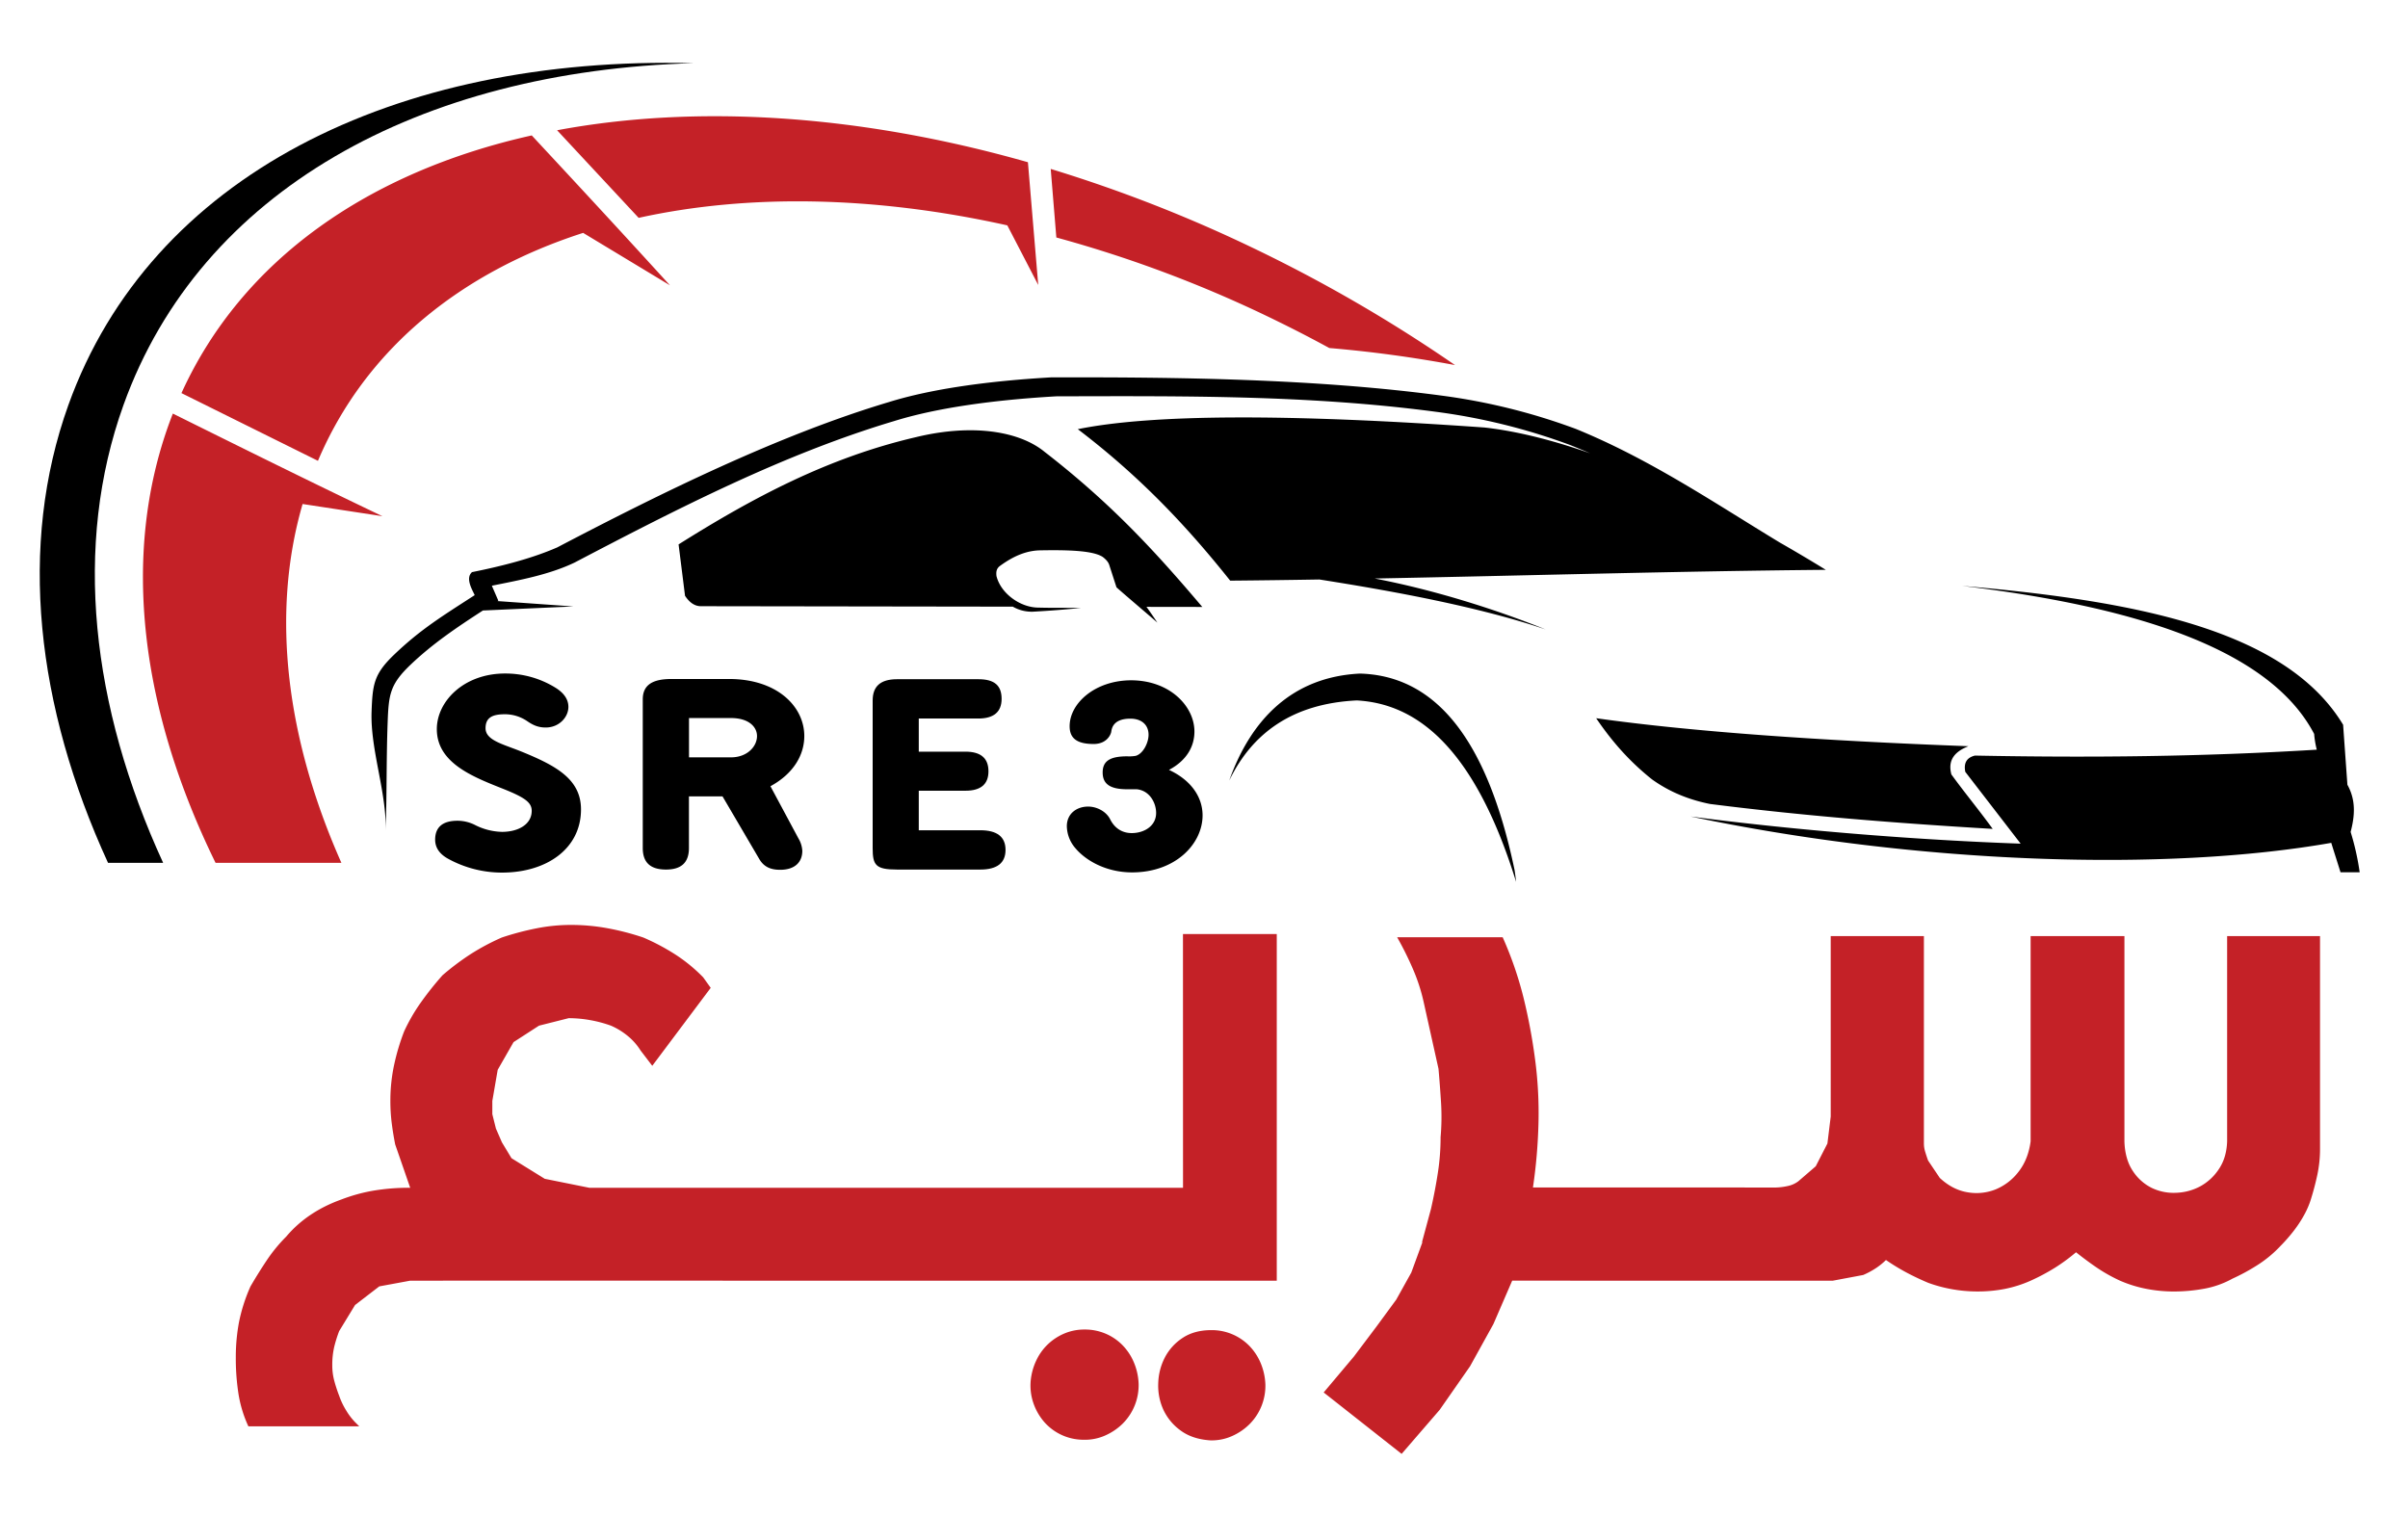 <svg id="Layer_1" data-name="Layer 1" xmlns="http://www.w3.org/2000/svg" viewBox="0 0 1791.56 1127.56"><defs><style>.cls-1,.cls-3{fill:#c42127;}.cls-2,.cls-3{fill-rule:evenodd;}</style></defs><title>شعار سريع 2</title><path d="M413.31,511.72c6.45,4,9.58,8.81,9.58,14.27,0,7.58-6.88,15.32-16.87,15.32-5.63,0-9.37-1.76-13.54-4.57a29.45,29.45,0,0,0-16.86-5.29c-9,0-14.37,2.29-14.37,10.39,0,9,12.91,11.81,26.44,17.27,26,10.56,44.57,20.6,44.57,43.15,0,29.41-25.83,47-58.73,47a83.15,83.15,0,0,1-40-10.22c-6.45-3.52-9.78-8.28-9.78-14.27,0-9.33,5.62-14.09,16.66-14.09a29,29,0,0,1,12.7,3,46.73,46.73,0,0,0,20.4,5.28c11.66,0,22.08-5.28,22.08-15.67,0-6.52-5.63-10.22-23.12-17.09-21.65-8.63-47.47-19-47.47-43.68,0-20.61,20-41.39,50.8-41.39A70.72,70.72,0,0,1,413.31,511.72Z"/><path d="M542.4,505.21c36,0,56,20.6,56,42.45,0,13.73-7.7,27.83-25.19,37.34L594,623.75a20.26,20.26,0,0,1,2.92,9.33c0,8.28-5.42,14.1-16.45,14.1-6.25,0-11.87-1.59-15.62-8.11l-27.28-46.5h-25V631c0,10.74-5.62,16-17.07,16-11.66,0-17.28-5.29-17.28-16V520.35c0-10.56,7.08-15.14,21.23-15.14Zm-29.78,58.3h31.24c12.08,0,19.36-8.1,19.36-15.85,0-6.7-6-13.39-19.36-13.39H512.62Z"/><path d="M727.92,505.38c11.87,0,17.28,4.58,17.28,14.62,0,9.69-5.83,14.62-17.28,14.62H683.57v24.66h34.77c11.25,0,17.08,4.76,17.08,14.62,0,9.69-5.83,14.44-17.08,14.44H683.57v29.42h45.81c12.49,0,18.74,4.93,18.74,14.62S741.87,647,729.38,647h-62c-16,0-18.12-3.35-18.12-16V521.23c0-10.56,5.83-15.85,18.12-15.85Z"/><path d="M888.66,544.31c0,10.92-5.62,21.49-18.94,28.53,17.07,7.93,25,20.79,25,33.82,0,21.14-20,42.45-52.47,42.45-19,0-34.36-8.63-42.27-18.14a25.74,25.74,0,0,1-6.25-16.21c0-9.51,7.5-14.62,15.83-14.62,6.24,0,13.11,3.35,16.24,9.16,3.54,7.23,9.37,10.57,16.24,10.57,9,0,18.12-5.11,18.12-15,0-7.22-4.58-16.56-14.37-17.61h-7.08c-12.5,0-18.33-3.7-18.33-12.51,0-9,6.25-12,18.33-12a28.35,28.35,0,0,0,6.25-.35c5.62-1.58,9.57-9.86,9.57-15.67,0-7.23-5-12-13.53-12-12.91,0-13.74,7.4-14.16,9.16,0,1.93-2.91,9.69-13.12,9.69-12.7,0-17.91-4.41-17.91-13.22,0-17.26,19.16-34.17,45.81-34.17C870.34,506.26,888.66,525.46,888.66,544.31Z"/><path class="cls-1" d="M305.19,952.9l-23,4.24L264.17,971l-11.82,19.4a96.52,96.52,0,0,0-3.68,11.7,59.31,59.31,0,0,0-1.45,13.93,44,44,0,0,0,1.45,11.26,109.84,109.84,0,0,0,3.68,11.26,54.59,54.59,0,0,0,5.35,11.15,47.51,47.51,0,0,0,6.47,8.47l3.12,3.12H184.8a91.62,91.62,0,0,1-7.36-24.08,171.48,171.48,0,0,1-2-27.2,141.27,141.27,0,0,1,2.34-26.08,125.06,125.06,0,0,1,8.58-26.76q5.81-10,12.16-19.5a115.82,115.82,0,0,1,14.38-17.51q15.6-18.51,41-27.64A126.37,126.37,0,0,1,277.32,886a159.78,159.78,0,0,1,27.87-2.23L294,851.47c-1-5.2-1.9-10.49-2.56-15.83a132.71,132.71,0,0,1-1-16.5A128,128,0,0,1,293,793.39a163.74,163.74,0,0,1,7.69-26,133.79,133.79,0,0,1,12.6-21.74,239.32,239.32,0,0,1,15.94-20,191.37,191.37,0,0,1,20.39-15.38,167.39,167.39,0,0,1,23.75-12.71,211.25,211.25,0,0,1,25.64-6.8,131.53,131.53,0,0,1,25.64-2.56,149.92,149.92,0,0,1,27.86,2.56,192,192,0,0,1,26.09,6.8,162.9,162.9,0,0,1,24.3,12.93,120,120,0,0,1,20.29,16.72l5.58,7.81-43.48,58-8.69-11.37a44.36,44.36,0,0,0-9.26-10.59,52.23,52.23,0,0,0-12.81-7.91,93,93,0,0,0-15.5-4.13,91.44,91.44,0,0,0-15.94-1.44l-22.07,5.57-18.95,12.26L370.29,796l-4,23.19V829l2.67,10.7,4.46,10.25,7.13,11.82L405.3,877.1l33.21,6.69H764.43c-3.57,0-221.06,1-223.14,3s-3.12,5.1-3.12,9.25v45q0,5.79,2.45,8.25t8.25,3.56ZM880.13,695h69.79V952.9H538.17c-5.2,0-8.89-1-11-2.89s-3.23-4.68-3.23-8.25V894.94c0-3.57,1.08-6.31,3.23-8.25s5.84-2.9,11-2.9h342ZM807,989.25a39.15,39.15,0,0,1,15.39,3,38.72,38.72,0,0,1,12.48,8.36,40.92,40.92,0,0,1,8.58,12.71,45.23,45.23,0,0,1,3.68,16.05,40.39,40.39,0,0,1-11.7,29.76,43.46,43.46,0,0,1-13.27,9,37,37,0,0,1-16,3.13,38.89,38.89,0,0,1-29-12.94,42.38,42.38,0,0,1-8.25-14.16,40.12,40.12,0,0,1-2-17.5,45.4,45.4,0,0,1,4.23-14.71,40.15,40.15,0,0,1,8.7-11.93,40.91,40.91,0,0,1,12.26-7.91A38.12,38.12,0,0,1,807,989.25Zm94.31.44a39,39,0,0,1,27.87,11.38,41.34,41.34,0,0,1,8.58,12.7,45.55,45.55,0,0,1,3.68,16.06,40.39,40.39,0,0,1-11.71,29.76,43.18,43.18,0,0,1-13.26,9,36.86,36.86,0,0,1-16.06,3.12q-13.36-.9-22.07-7.36a39.8,39.8,0,0,1-12.82-15.49,43.07,43.07,0,0,1-3.79-19.51,44.37,44.37,0,0,1,4.91-19.28,38.88,38.88,0,0,1,13.27-14.61Q888.61,989.69,901.32,989.69ZM1058,924.15l6.68-24.75q3.13-13.81,5.13-27a173.85,173.85,0,0,0,2-26.31,173.44,173.44,0,0,0,.33-25.63q-.77-12.5-1.89-25.2l-11.15-50.16a134.9,134.9,0,0,0-7.91-24.19,240.58,240.58,0,0,0-11.7-23.52H1118a270,270,0,0,1,15.39,44.48,419.11,419.11,0,0,1,8.7,46.26,303,303,0,0,1,2.55,47.26,391,391,0,0,1-4.12,48.16h161.85c-4.9,0-128.22,1-130.53,3.12a10.62,10.62,0,0,0-3.45,8.25v46.15c0,3.57,1.15,6.24,3.45,8s125.63,3,130.53,3.78H1125.09l-14,32.34-17.39,31.43L1071.13,1049l-28.31,32.77-58-45.7,22.52-26.76,16.95-22.52L1038.81,967,1050,946.89l8.25-22.52Zm638.51,3.12A89,89,0,0,1,1680,941a147.86,147.86,0,0,1-19,10.37,68.82,68.82,0,0,1-20.84,7.47,126.09,126.09,0,0,1-23.31,2.11,106.43,106.43,0,0,1-19.5-1.89,93.55,93.55,0,0,1-20-6.14,120.7,120.7,0,0,1-17.27-9.69q-7.7-5.25-15.5-11.48A136.25,136.25,0,0,1,1529,943.21a153.84,153.84,0,0,1-18.17,9.69,90.68,90.68,0,0,1-19.29,6.14,105.13,105.13,0,0,1-20.17,1.89,107.27,107.27,0,0,1-19-1.67,104.69,104.69,0,0,1-17.83-4.79q-8.47-3.57-16-7.58a158.55,158.55,0,0,1-15.38-9.37,49.06,49.06,0,0,1-7.25,5.91,61,61,0,0,1-9.7,5.24l-22.52,4.23H1168.56q-6.24,0-9.47-3a10.88,10.88,0,0,1-3.24-8.36v-45q0-12.93,12.71-12.93h150.93a46.78,46.78,0,0,0,10.48-1.12,19.64,19.64,0,0,0,8-3.56l12.94-11.15,8.69-16.94,2.46-20.07V696.52h69.33V850.8a21,21,0,0,0,1,6.35c.66,2.15,1.37,4.28,2.11,6.35l8.7,12.94q9.58,8.91,20.73,10.7a38.39,38.39,0,0,0,21-2.23,41.28,41.28,0,0,0,16.95-13.15q7.13-9.15,8.91-22.52V696.52h69.79V849.24q.43,13.38,6.23,22a35.91,35.91,0,0,0,14,12.59,37.33,37.33,0,0,0,18,3.68,40.87,40.87,0,0,0,17.94-4.68,38.93,38.93,0,0,0,14-12.82q5.81-8.46,6.24-20.73V696.52h69.12V854.81a92.75,92.75,0,0,1-2,19.29,199.4,199.4,0,0,1-5.13,19.28,62.31,62.31,0,0,1-4,9.36,86.45,86.45,0,0,1-5.46,9,100.49,100.49,0,0,1-6.35,8.24Q1699.85,923.92,1696.49,927.27Z"/><path class="cls-2" d="M516.09,47C293.67,41.24,112,131,50.84,301.45,13.3,406.07,26.85,525.33,80.37,642h41C67.84,525.33,54.29,406.07,91.84,301.45,149.2,141.59,312.53,52.69,516.09,47Z"/><path class="cls-3" d="M395.57,100.77C274.48,127.85,180.22,193,135,292.5l101.56,50.38c35-82.63,105.55-140,197.3-169.6l64.58,39c-34.17-37.58-68.23-74.35-102.82-111.52m-267,206.92c-.76,1.95-1.52,3.91-2.24,5.88-36.73,99.74-21.49,215.22,34,328.45H254c-40.75-91.82-52.79-184.64-28.87-267l59.39,9.07C232.22,359.13,180.45,333.45,128.53,307.69ZM932.08,184.42A1064.22,1064.22,0,0,0,781.74,125.7l4.18,51a924.27,924.27,0,0,1,165,62.54q19.37,9.49,38.08,19.71a936.88,936.88,0,0,1,93.55,12.69A1110.42,1110.42,0,0,0,932.08,184.42Zm-167.3-63.71c-126-35.86-247.09-43.1-350.3-23.79l60.68,65.18c81-17.87,175.16-16.46,274.29,5.59l23,44.35Z"/><path class="cls-2" d="M914.65,580.57c17.18-35.34,47.24-57.11,94.83-59.41,41.9,2.31,86.34,31.12,118.52,135-.34-3-.72-5.92-1.15-8.77-21.35-102.24-61.68-144.68-115-146.21-50.11,2.42-81,33.86-97.23,79.41m549.94-25.36c-109.33-4.1-205.19-10.7-277-20.83,10.69,15.68,23.36,31,41.51,45.48,13.25,9.52,27.75,15.22,43.12,18.31,70.79,9,140,14.38,210.39,18.56-10.91-15-19.83-25.56-30.74-40.51C1448.89,565.17,1454.74,559.06,1464.59,555.21ZM894.51,451.6c-33.76-39.78-66.47-76-117.37-115.43C759,321.29,724.6,314.79,681.33,325.3c-65.55,15.27-121.17,45-176.46,79.77q2.4,19.13,4.79,38.23,5.19,7.88,12,7.75l231.87.34a28.08,28.08,0,0,0,15,3.74c12.28-.68,23.83-1.56,35.52-2.77-11.9-.21-19,.05-32.13-.28s-27.36-10.59-30.55-23.49c-.24-2.39-.34-5.09,2.25-7.24,11.7-8.69,21.35-11.61,29.85-11.85,20.07-.38,39.59,0,47,4.92,2.3,1.78,4.1,3.69,4.8,5.9l5.4,16.69c7.6,6.76,21.2,18.21,30.43,26.25-2.49-3.7-5.22-7.74-8.12-11.72Zm87.13-20.42c55.78,8.77,119.44,20.53,168.37,37.19-36.92-14.85-82.52-29.35-127.27-37.92,111.85-2.14,225.81-5.48,335.66-6.46-10.39-6.4-21.89-13.26-34.21-20.3-48.46-29.34-96.42-62-151.83-84.58a457.53,457.53,0,0,0-99.8-24.76c-94.21-12.58-196.41-13.79-290.63-13.56-46.54,2.67-88.92,8.54-120.57,18.37C579.44,323.64,492,366.74,414.65,407.27c-19.9,8.71-43,14.3-63.48,18.43-5.19,4.63.4,13.44,2,17.13-24.25,15.7-40,25.28-59.57,43.93-15.4,14.65-16.4,22.19-17.15,42.83-1,28.3,11.49,60.72,10.45,89,1-28.3.48-53,1.52-81.27.76-20.64,1.75-28.18,17.16-42.84,16.47-15.66,34.12-27.54,53.72-40.24l67.32-3-56.43-4,.55-.35-4.8-11.08c20.5-4.14,42.39-8.1,61.48-17.19,77.38-40.54,156-80.87,237.94-105.35,31.64-9.83,74-15.7,120.56-18.38,94.22-.22,188.43-1,282.65,11.54a457.13,457.13,0,0,1,99.8,24.75q7.44,3,14.73,6.1c-27-9.45-53.8-16.41-78.6-19.19q-220-15.58-302.61,1.24c44.58,33.92,79.45,70.06,113.38,112.71Q948.23,431.74,981.64,431.18Zm742.05,126.63c-85.66,5.23-168.45,6.05-254.31,4.39q-9.17,2.19-7.19,12.12l41.18,53.41c-87-3.06-178.13-11.26-245.57-20.21,170,35.65,354.09,41.21,476.7,19.6l0,.15c2.24,7.2,4.58,14.46,6.85,21.74h14.25a191.46,191.46,0,0,0-6.72-30c3.1-11.78,4.09-23.51-2.4-35.09q-1.61-22.32-3.19-44.65c-43.13-71.44-156.47-92.34-283.55-103.35,123.71,14.85,228,45.2,262,110.17A69.78,69.78,0,0,0,1723.69,557.81Z"/></svg>